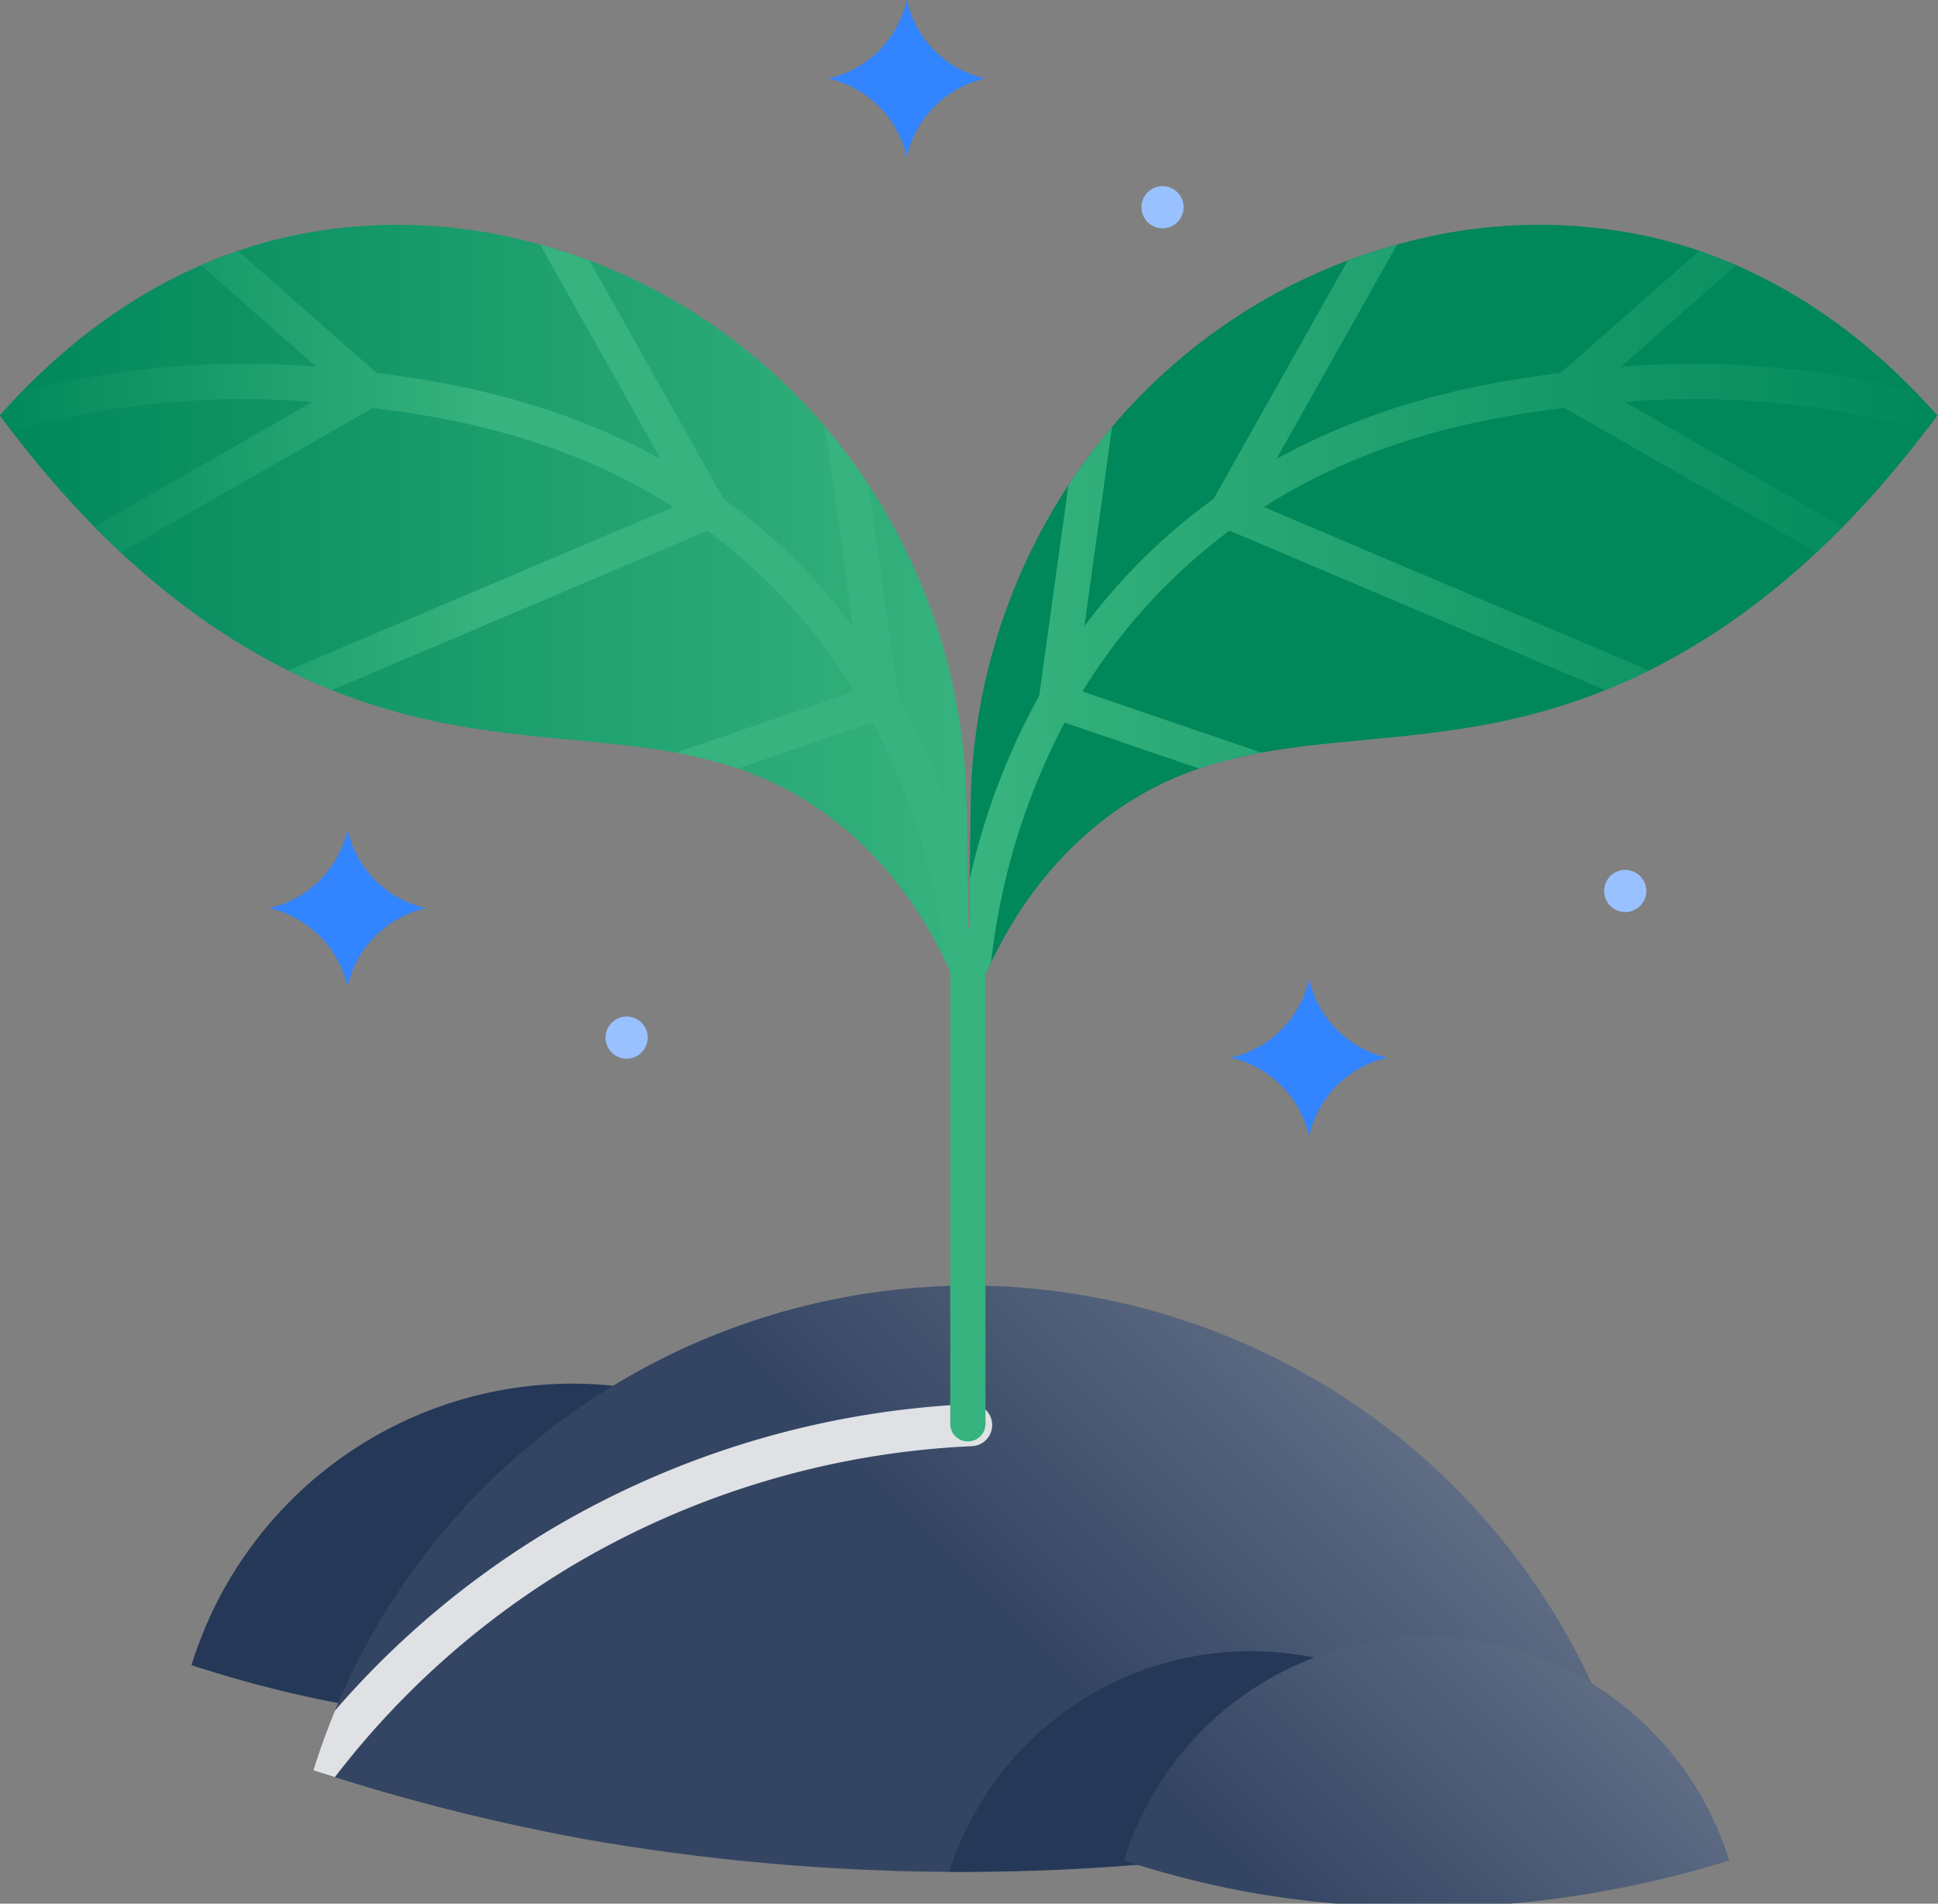 <svg xmlns="http://www.w3.org/2000/svg" xmlns:xlink="http://www.w3.org/1999/xlink" viewBox="0 0 225 221">
  <rect x="0" y="0" width="225" height="221" fill="#808080" stroke="none"/>
  <defs>
    <style>
      .cls-1 {
        isolation: isolate;
      }

      .cls-2 {
        fill: url(#linear-gradient);
      }

      .cls-3 {
        fill: url(#linear-gradient-2);
      }

      .cls-4 {
        fill: #253858;
      }

      .cls-5 {
        fill: url(#linear-gradient-3);
      }

      .cls-6 {
        fill: #dfe1e5;
        mix-blend-mode: multiply;
      }

      .cls-7 {
        fill: url(#linear-gradient-4);
      }

      .cls-8 {
        fill: url(#linear-gradient-5);
      }

      .cls-9 {
        fill: url(#linear-gradient-6);
      }

      .cls-10 {
        fill: #00875a;
        stroke: #36b37e;
        stroke-linecap: round;
        stroke-miterlimit: 10;
        stroke-width: 4.089px;
      }

      .cls-11 {
        fill: #3384ff;
      }

      .cls-12 {
        fill: #99c1ff;
      }

      .cls-13 {
        fill: url(#linear-gradient-7);
      }
    </style>
    <linearGradient id="linear-gradient" x1="112.367" y1="72.246" x2="224.906" y2="72.246" gradientUnits="userSpaceOnUse">
      <stop offset="0.115" stop-color="#00875a"></stop>
      <stop offset="1" stop-color="#00875a"></stop>
    </linearGradient>
    <linearGradient id="linear-gradient-2" x1="110.495" y1="73.406" x2="226.95" y2="73.406" gradientUnits="userSpaceOnUse">
      <stop offset="0.039" stop-color="#36b37e"></stop>
      <stop offset="1" stop-color="#00875a"></stop>
    </linearGradient>
    <linearGradient id="linear-gradient-3" x1="71.197" y1="240.325" x2="153.878" y2="157.644" gradientUnits="userSpaceOnUse">
      <stop offset="0.596" stop-color="#344563"></stop>
      <stop offset="1" stop-color="#5e6c84"></stop>
    </linearGradient>
    <linearGradient id="linear-gradient-4" x1="146.549" y1="232.045" x2="184.696" y2="193.898" gradientUnits="userSpaceOnUse">
      <stop offset="0.181" stop-color="#344563"></stop>
      <stop offset="1" stop-color="#5e6c84"></stop>
    </linearGradient>
    <linearGradient id="linear-gradient-5" y1="72.246" x2="112.539" y2="72.246" gradientUnits="userSpaceOnUse">
      <stop offset="0" stop-color="#00875a"></stop>
      <stop offset="1" stop-color="#36b37e"></stop>
    </linearGradient>
    <linearGradient id="linear-gradient-6" x1="-2.044" y1="73.406" x2="114.41" y2="73.406" gradientUnits="userSpaceOnUse">
      <stop offset="0" stop-color="#00875a"></stop>
      <stop offset="0.502" stop-color="#36b37e"></stop>
    </linearGradient>
    <linearGradient id="linear-gradient-7" x1="130.125" y1="27.383" x2="130.125" y2="27.383" gradientUnits="userSpaceOnUse">
      <stop offset="0" stop-color="#f4f5f7" stop-opacity="0.6"></stop>
      <stop offset="0.017" stop-color="#f4f5f7" stop-opacity="0.54"></stop>
      <stop offset="0.065" stop-color="#f4f5f7" stop-opacity="0.397"></stop>
      <stop offset="0.117" stop-color="#f4f5f7" stop-opacity="0.273"></stop>
      <stop offset="0.174" stop-color="#f4f5f7" stop-opacity="0.173"></stop>
      <stop offset="0.238" stop-color="#f4f5f7" stop-opacity="0.096"></stop>
      <stop offset="0.312" stop-color="#f4f5f7" stop-opacity="0.041"></stop>
      <stop offset="0.405" stop-color="#f4f5f7" stop-opacity="0.009"></stop>
      <stop offset="0.584" stop-color="#f4f5f7" stop-opacity="0"></stop>
      <stop offset="1" stop-color="#f4f5f7" stop-opacity="0.6"></stop>
    </linearGradient>
  </defs>
  <title>Growth Sprout</title>
  <g class="cls-1">
    <g id="Layer_2" data-name="Layer 2">
      <g id="Objects">
        <path id="_Path_" data-name="&lt;Path&gt;" class="cls-2" d="M112.367,118.399c2.282-6.719,6.548-15.786,15.083-22.68,15.809-12.77,32.782-7.19,53.731-13.745,12.13-3.796,27.985-12.409,43.725-33.733-5.684-6.481-16.933-17.14-33.729-20.832a60.097,60.097,0,0,0-27.654.636c-29.794,7.501-50.427,34.697-50.83,65.418Q112.53,105.931,112.367,118.399Z"></path>
        <path class="cls-3" d="M223.577,50.007c.443-.58.886-1.167,1.329-1.767-.754-.86-1.614-1.797-2.564-2.778a104.558,104.558,0,0,0-34.133-2.898l13.358-11.758c-1.379-.601-2.796-1.173-4.278-1.681l-16.102,14.172c-8.535,1.044-20.805,3.255-32.991,9.986l13.974-24.83c.008-.013.011-.028.018-.042q-2.928.803-5.73,1.855l-15.56,27.648a69.515,69.515,0,0,0-8.245,6.997,70.58,70.58,0,0,0-6.75,7.769l3.208-23.122a68.574,68.574,0,0,0-5.068,6.768l-3.392,24.446a79.939,79.939,0,0,0-8.071,21.29q-.107,8.168-.214,16.335a60.481,60.481,0,0,1,2.697-6.648,78.393,78.393,0,0,1,8.534-27.864l15.629,5.34a50.395,50.395,0,0,1,7.24-1.847l-20.794-7.105a66.65,66.65,0,0,1,17.075-18.666l43.621,18.509c1.646-.662,3.343-1.419,5.082-2.284L146.74,58.862c12.55-7.978,25.587-10.375,34.889-11.501l29.274,16.76q1.516-1.417,3.045-2.968L188.632,46.659A100.689,100.689,0,0,1,223.577,50.007Z"></path>
        <path class="cls-4" d="M66.463,160.628a46.374,46.374,0,0,0-44.23,32.682h0a139.256,139.256,0,0,0,18.675,4.712,147.751,147.751,0,0,0,51.821-.3,150.131,150.131,0,0,0,17.964-4.412h0A46.374,46.374,0,0,0,66.463,160.628Z"></path>
        <path id="_Path_2" data-name="&lt;Path&gt;" class="cls-5" d="M112.537,149.248a79.84,79.84,0,0,0-76.149,56.268h0a239.752,239.752,0,0,0,32.153,8.112,254.378,254.378,0,0,0,89.218-.516,258.475,258.475,0,0,0,30.927-7.596h0A79.84,79.84,0,0,0,112.537,149.248Z"></path>
        <path class="cls-6" d="M115.187,165.335a2.41,2.41,0,0,0-2.554-2.331,104.678,104.678,0,0,0-48.22,14.274,102.905,102.905,0,0,0-25.532,21.324c-.927,2.252-1.768,4.553-2.493,6.914h0c.816.267,1.655.53,2.492.794a98.283,98.283,0,0,1,28.017-24.821,99.778,99.778,0,0,1,45.958-13.601A2.445,2.445,0,0,0,115.187,165.335Z"></path>
        <path class="cls-4" d="M157.759,213.113c7.008-1.271,13.276-2.708,18.647-4.096a36.737,36.737,0,0,0-66.197,8.273A261.497,261.497,0,0,0,157.759,213.113Z"></path>
        <path class="cls-7" d="M165.623,190.025a36.836,36.836,0,0,0-35.133,25.961h0a110.615,110.615,0,0,0,14.834,3.743,117.363,117.363,0,0,0,41.163-.238,119.254,119.254,0,0,0,14.269-3.505h0A36.836,36.836,0,0,0,165.623,190.025Z"></path>
        <path id="_Path_3" data-name="&lt;Path&gt;" class="cls-8" d="M112.539,118.399c-2.282-6.719-6.548-15.786-15.083-22.68-15.809-12.77-32.782-7.19-53.731-13.745C31.595,78.177,15.741,69.564,0,48.241c5.684-6.481,16.933-17.14,33.729-20.832a60.097,60.097,0,0,1,27.654.636c29.794,7.501,50.427,34.697,50.83,65.418Q112.376,105.931,112.539,118.399Z"></path>
        <path class="cls-9" d="M100.862,56.327a68.574,68.574,0,0,0-5.068-6.768l3.208,23.122a70.58,70.58,0,0,0-6.75-7.769,69.515,69.515,0,0,0-8.245-6.997l-15.56-27.648q-2.801-1.051-5.73-1.855c.007.013.011.028.018.042l13.974,24.83c-12.185-6.731-24.456-8.941-32.991-9.986L27.616,29.126c-1.482.508-2.899,1.08-4.278,1.681L36.697,42.565A104.558,104.558,0,0,0,2.564,45.462c-.95.981-1.81,1.918-2.564,2.778.443.6.886,1.187,1.329,1.767a100.689,100.689,0,0,1,34.945-3.349L10.957,61.153q1.528,1.553,3.045,2.968l29.274-16.76c9.302,1.126,22.339,3.523,34.889,11.501L33.455,77.833c1.74.865,3.436,1.622,5.082,2.284L82.159,61.608A66.65,66.65,0,0,1,99.234,80.275L78.44,87.38a50.395,50.395,0,0,1,7.24,1.847l15.629-5.34a78.393,78.393,0,0,1,8.534,27.864,60.481,60.481,0,0,1,2.697,6.648q-.107-8.168-.214-16.335a79.939,79.939,0,0,0-8.071-21.29Z"></path>
        <line class="cls-10" x1="112.367" y1="165.297" x2="112.367" y2="109.813"></line>
        <path class="cls-11" d="M40.348,96.318h0a12.046,12.046,0,0,0,9.117,9.117h0a12.046,12.046,0,0,0-9.117,9.117h0a12.046,12.046,0,0,0-9.117-9.117h0a12.046,12.046,0,0,0,9.117-9.117Z"></path>
        <path class="cls-11" d="M151.983,113.671h0a12.046,12.046,0,0,0,9.117,9.117h0a12.046,12.046,0,0,0-9.117,9.117h0a12.046,12.046,0,0,0-9.117-9.117h0a12.046,12.046,0,0,0,9.117-9.117Z"></path>
        <path class="cls-11" d="M105.275,0h0a12.046,12.046,0,0,0,9.117,9.117h0a12.046,12.046,0,0,0-9.117,9.117h0a12.046,12.046,0,0,0-9.117-9.117h0A12.046,12.046,0,0,0,105.275,0Z"></path>
        <circle class="cls-12" cx="72.752" cy="120.457" r="2.447"></circle>
        <circle class="cls-12" cx="188.686" cy="103.436" r="2.447"></circle>
        <circle class="cls-12" cx="134.969" cy="24.059" r="2.447"></circle>
        <path class="cls-13" d="M130.125,27.383"></path>
      </g>
    </g>
  </g>
</svg>
